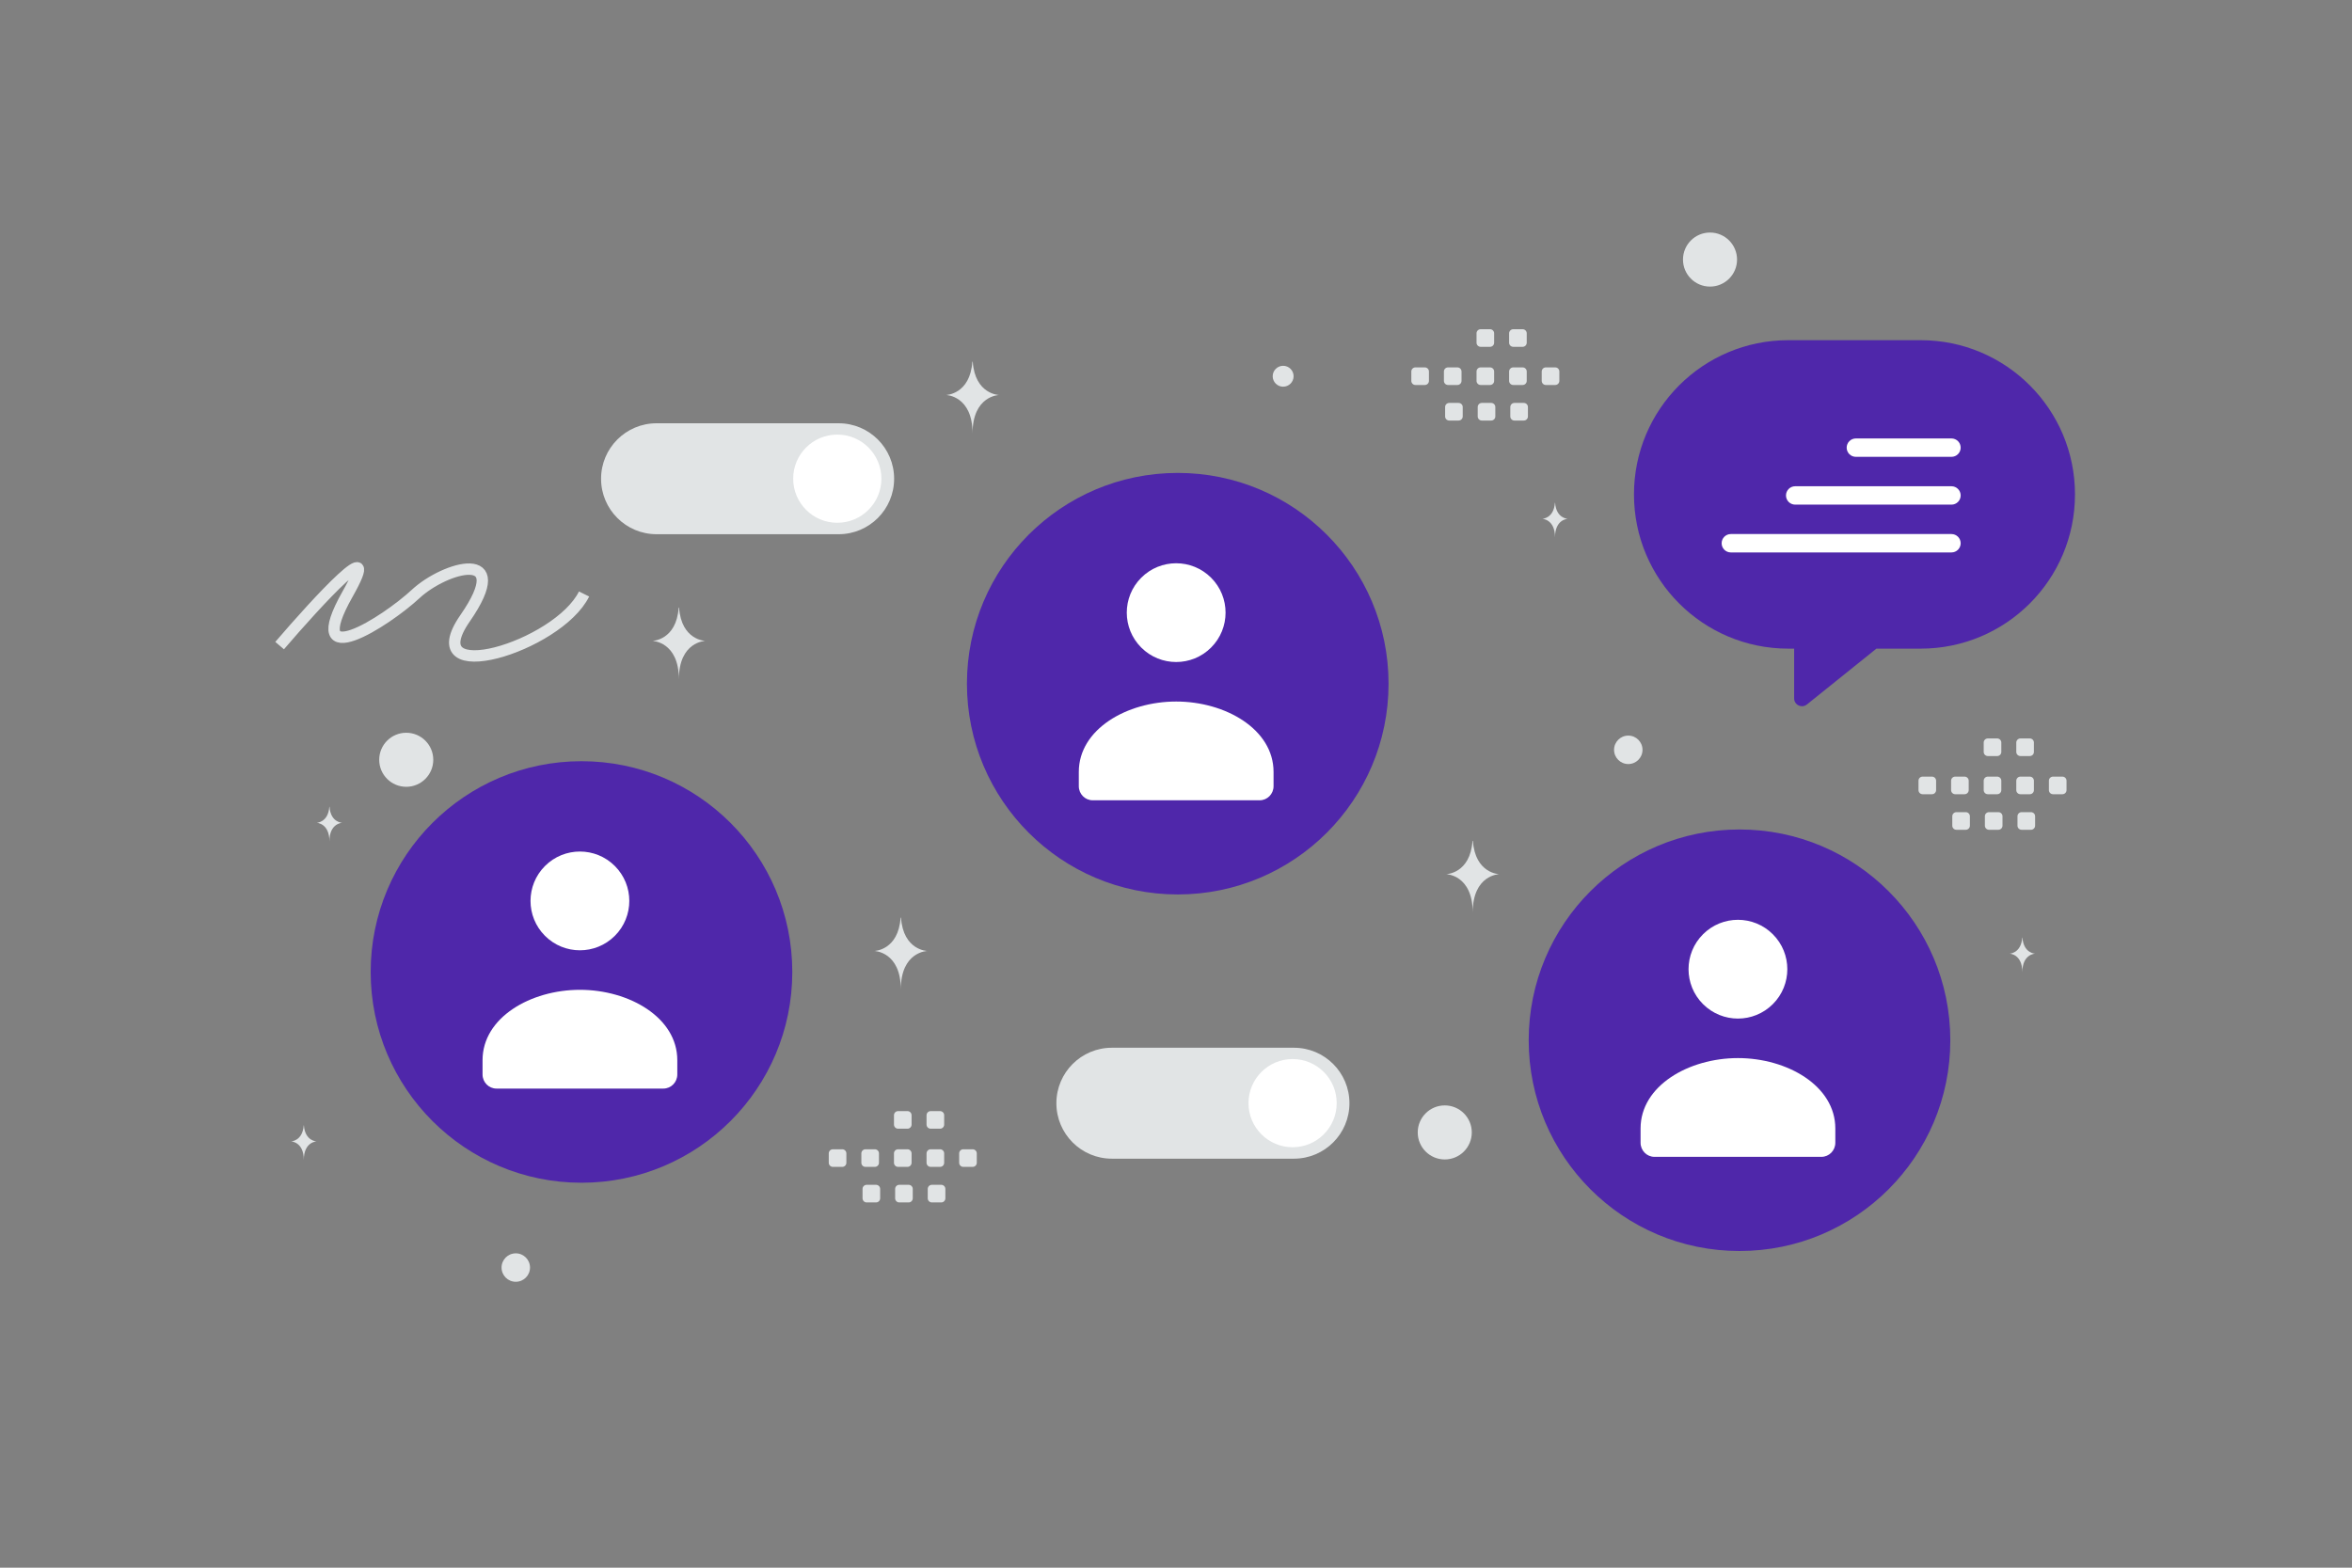 <svg width="900" height="600" viewBox="0 0 900 600" fill="none" xmlns="http://www.w3.org/2000/svg">
<rect x="0" y="0" width="900" height="600" fill="#808080" stroke="none"/>
<g clip-path="url(#clip0_1235_21335)">
<path d="M320.91 204.461C332.636 204.461 342.141 194.956 342.141 183.23C342.141 171.505 332.636 162 320.91 162H251.231C239.506 162 230 171.505 230 183.23C230 194.956 239.506 204.461 251.231 204.461H320.91Z" fill="#E1E4E5"/>
<path d="M320.39 200.081C329.71 200.081 337.265 192.526 337.265 183.206C337.265 173.885 329.71 166.33 320.39 166.33C311.07 166.33 303.514 173.885 303.514 183.206C303.514 192.526 311.07 200.081 320.39 200.081Z" fill="white"/>
<path d="M495.138 443.461C506.864 443.461 516.369 433.956 516.369 422.23C516.369 410.505 506.864 401 495.138 401H425.459C413.734 401 404.228 410.505 404.228 422.23C404.228 433.956 413.734 443.461 425.459 443.461H495.138Z" fill="#E1E4E5"/>
<path d="M494.618 439.081C503.938 439.081 511.493 431.526 511.493 422.206C511.493 412.886 503.938 405.33 494.618 405.33C485.298 405.33 477.742 412.886 477.742 422.206C477.742 431.526 485.298 439.081 494.618 439.081Z" fill="white"/>
<path d="M303.175 372.001C303.175 327.45 267.059 291.334 222.507 291.334C177.956 291.334 141.84 327.45 141.84 372.001C141.84 416.553 177.956 452.669 222.507 452.669C267.059 452.669 303.175 416.553 303.175 372.001Z" fill="#4F27AA"/>
<path fill-rule="evenodd" clip-rule="evenodd" d="M259.171 405.842V411.236C259.171 414.213 256.786 416.63 253.848 416.63H189.972C187.033 416.63 184.649 414.213 184.649 411.236V405.755C184.649 389.433 203.056 378.829 221.91 378.829C240.764 378.829 259.171 389.439 259.171 405.755M235.27 331.442C242.651 338.823 242.651 350.79 235.27 358.171C227.889 365.553 215.921 365.553 208.54 358.171C201.159 350.79 201.159 338.823 208.54 331.442C215.921 324.061 227.889 324.061 235.27 331.442Z" fill="white"/>
<path d="M746.295 398.132C746.295 353.581 710.179 317.465 665.627 317.465C621.076 317.465 584.96 353.581 584.96 398.132C584.96 442.684 621.076 478.8 665.627 478.8C710.179 478.8 746.295 442.684 746.295 398.132Z" fill="#4F27AA"/>
<path fill-rule="evenodd" clip-rule="evenodd" d="M702.292 431.973V437.367C702.292 440.344 699.907 442.761 696.969 442.761H633.092C630.154 442.761 627.769 440.344 627.769 437.367V431.886C627.769 415.564 646.176 404.959 665.03 404.959C683.885 404.959 702.292 415.569 702.292 431.886M678.39 357.573C685.771 364.954 685.771 376.921 678.39 384.302C671.009 391.684 659.042 391.684 651.661 384.302C644.279 376.921 644.279 364.954 651.661 357.573C659.042 350.192 671.009 350.192 678.39 357.573Z" fill="white"/>
<path d="M531.335 261.668C531.335 217.116 495.219 181 450.668 181C406.116 181 370 217.116 370 261.668C370 306.219 406.116 342.335 450.668 342.335C495.219 342.335 531.335 306.219 531.335 261.668Z" fill="#4F27AA"/>
<path fill-rule="evenodd" clip-rule="evenodd" d="M487.331 295.508V300.902C487.331 303.88 484.946 306.296 482.008 306.296H418.132C415.194 306.296 412.809 303.88 412.809 300.902V295.422C412.809 279.1 431.216 268.495 450.07 268.495C468.924 268.495 487.331 279.105 487.331 295.422M463.43 221.109C470.811 228.49 470.811 240.457 463.43 247.838C456.048 255.219 444.081 255.219 436.7 247.838C429.319 240.457 429.319 228.49 436.7 221.109C444.081 213.727 456.048 213.727 463.43 221.109Z" fill="white"/>
<path d="M259.701 232.543H259.848C260.722 245.103 269.927 245.296 269.927 245.296C269.927 245.296 259.777 245.497 259.777 260.01C259.777 245.497 249.626 245.296 249.626 245.296C249.626 245.296 258.827 245.103 259.701 232.543ZM563.462 321.82H563.609C564.483 334.38 573.688 334.573 573.688 334.573C573.688 334.573 563.537 334.775 563.537 349.287C563.537 334.775 553.387 334.573 553.387 334.573C553.387 334.573 562.588 334.38 563.462 321.82ZM344.623 351.217H344.771C345.644 363.776 354.85 363.97 354.85 363.97C354.85 363.97 344.699 364.171 344.699 378.683C344.699 364.171 334.548 363.97 334.548 363.97C334.548 363.97 343.75 363.776 344.623 351.217ZM372.075 138.426H372.223C373.096 150.985 382.302 151.179 382.302 151.179C382.302 151.179 372.151 151.38 372.151 165.892C372.151 151.38 362 151.179 362 151.179C362 151.179 371.202 150.985 372.075 138.426ZM594.993 192.415H595.064C595.486 198.477 599.929 198.57 599.929 198.57C599.929 198.57 595.029 198.667 595.029 205.672C595.029 198.667 590.13 198.57 590.13 198.57C590.13 198.57 594.571 198.477 594.993 192.415ZM126.016 308.755H126.088C126.509 314.818 130.952 314.911 130.952 314.911C130.952 314.911 126.053 315.008 126.053 322.013C126.053 315.008 121.154 314.911 121.154 314.911C121.154 314.911 125.595 314.818 126.016 308.755ZM116.218 430.695H116.289C116.711 436.757 121.154 436.851 121.154 436.851C121.154 436.851 116.254 436.948 116.254 443.952C116.254 436.948 111.355 436.851 111.355 436.851C111.355 436.851 115.796 436.757 116.218 430.695ZM773.822 358.838H773.893C774.315 364.9 778.758 364.993 778.758 364.993C778.758 364.993 773.858 365.09 773.858 372.095C773.858 365.09 768.959 364.993 768.959 364.993C768.959 364.993 773.4 364.9 773.822 358.838Z" fill="#E1E4E5"/>
<path fill-rule="evenodd" clip-rule="evenodd" d="M735.689 297.235H739.286C740.156 297.235 740.856 297.943 740.856 298.805V302.403C740.856 303.272 740.149 303.973 739.286 303.973H735.689C734.826 303.973 734.119 303.265 734.119 302.403V298.805C734.111 297.943 734.819 297.235 735.689 297.235ZM748.161 297.235H751.758C752.621 297.235 753.329 297.943 753.329 298.805V302.403C753.329 303.272 752.621 303.973 751.758 303.973H748.161C747.299 303.973 746.591 303.265 746.591 302.403V298.805C746.591 297.943 747.299 297.235 748.161 297.235ZM760.642 297.235H764.239C765.101 297.235 765.809 297.943 765.809 298.805V302.403C765.809 303.272 765.101 303.973 764.239 303.973H760.642C760.226 303.971 759.827 303.806 759.533 303.511C759.239 303.217 759.073 302.819 759.071 302.403V298.805C759.071 298.599 759.111 298.394 759.19 298.204C759.269 298.013 759.385 297.84 759.531 297.694C759.676 297.548 759.85 297.432 760.041 297.354C760.231 297.275 760.436 297.235 760.642 297.235ZM773.114 297.235H776.711C777.574 297.235 778.281 297.943 778.281 298.805V302.403C778.281 303.272 777.574 303.973 776.711 303.973H773.114C772.244 303.973 771.536 303.265 771.536 302.403V298.805C771.541 298.389 771.709 297.991 772.004 297.697C772.299 297.404 772.698 297.238 773.114 297.235ZM785.587 297.235H789.184C790.054 297.235 790.762 297.943 790.762 298.805V302.403C790.762 303.272 790.054 303.973 789.184 303.973H785.587C784.724 303.973 784.017 303.265 784.017 302.403V298.805C784.017 297.943 784.724 297.235 785.587 297.235ZM748.618 310.836H752.216C753.078 310.836 753.786 311.543 753.786 312.406V316.01C753.786 316.873 753.078 317.581 752.216 317.581H748.618C747.749 317.581 747.048 316.873 747.048 316.01V312.413C747.047 312.206 747.087 312.001 747.165 311.81C747.243 311.618 747.359 311.444 747.505 311.298C747.651 311.151 747.824 311.035 748.015 310.956C748.206 310.876 748.411 310.836 748.618 310.836ZM761.091 310.836H764.688C765.551 310.836 766.258 311.543 766.258 312.406V316.01C766.258 316.873 765.551 317.581 764.688 317.581H761.091C760.228 317.581 759.521 316.873 759.521 316.01V312.413C759.513 311.543 760.221 310.836 761.091 310.836ZM773.564 310.836H777.161C778.031 310.836 778.739 311.543 778.739 312.406V316.01C778.739 316.873 778.031 317.581 777.161 317.581H773.564C772.701 317.581 771.994 316.873 771.994 316.01V312.413C771.994 311.543 772.701 310.836 773.564 310.836ZM760.642 282.624H764.239C765.101 282.624 765.809 283.332 765.809 284.195V287.792C765.809 288.662 765.101 289.362 764.239 289.362H760.642C760.226 289.36 759.827 289.195 759.533 288.9C759.239 288.606 759.073 288.208 759.071 287.792V284.195C759.071 283.989 759.111 283.784 759.19 283.593C759.268 283.403 759.384 283.229 759.53 283.083C759.676 282.937 759.849 282.822 760.04 282.743C760.231 282.664 760.436 282.624 760.642 282.624ZM773.114 282.624H776.711C777.574 282.624 778.281 283.332 778.281 284.195V287.792C778.281 288.662 777.574 289.362 776.711 289.362H773.114C772.244 289.362 771.536 288.654 771.536 287.792V284.195C771.54 283.779 771.708 283.38 772.003 283.087C772.299 282.793 772.697 282.627 773.114 282.624ZM318.698 439.861H322.296C323.166 439.861 323.866 440.569 323.866 441.431V445.029C323.866 445.898 323.158 446.599 322.296 446.599H318.698C317.836 446.599 317.128 445.891 317.128 445.029V441.431C317.128 441.225 317.168 441.02 317.247 440.83C317.326 440.639 317.441 440.466 317.587 440.32C317.733 440.174 317.906 440.059 318.097 439.98C318.287 439.901 318.492 439.861 318.698 439.861ZM331.171 439.861H334.768C335.63 439.861 336.338 440.569 336.338 441.431V445.029C336.338 445.898 335.63 446.599 334.768 446.599H331.171C330.308 446.599 329.601 445.891 329.601 445.029V441.431C329.601 440.569 330.308 439.861 331.171 439.861ZM343.651 439.861H347.248C348.111 439.861 348.819 440.569 348.819 441.431V445.029C348.819 445.898 348.111 446.599 347.248 446.599H343.651C342.789 446.599 342.081 445.891 342.081 445.029V441.431C342.074 440.569 342.781 439.861 343.651 439.861ZM356.123 439.861H359.721C360.583 439.861 361.291 440.569 361.291 441.431V445.029C361.291 445.898 360.583 446.599 359.721 446.599H356.123C355.253 446.599 354.546 445.891 354.546 445.029V441.431C354.55 441.015 354.718 440.617 355.013 440.323C355.308 440.03 355.707 439.864 356.123 439.861ZM368.596 439.861H372.194C373.064 439.861 373.771 440.569 373.771 441.431V445.029C373.771 445.898 373.064 446.599 372.194 446.599H368.596C367.734 446.599 367.026 445.891 367.026 445.029V441.431C367.026 440.569 367.734 439.861 368.596 439.861ZM331.628 453.462H335.225C336.088 453.462 336.795 454.169 336.795 455.032V458.636C336.795 459.499 336.088 460.207 335.225 460.207H331.628C330.758 460.207 330.058 459.499 330.058 458.636V455.039C330.05 454.169 330.758 453.462 331.628 453.462ZM344.1 453.462H347.697C348.56 453.462 349.268 454.169 349.268 455.032V458.636C349.268 459.499 348.56 460.207 347.697 460.207H344.1C343.238 460.207 342.53 459.499 342.53 458.636V455.039C342.523 454.169 343.23 453.462 344.1 453.462ZM356.573 453.462H360.171C361.04 453.462 361.748 454.169 361.748 455.032V458.636C361.748 459.499 361.04 460.207 360.171 460.207H356.573C355.711 460.207 355.003 459.499 355.003 458.636V455.039C355.003 454.169 355.711 453.462 356.573 453.462ZM343.651 425.25H347.248C348.111 425.25 348.819 425.958 348.819 426.821V430.418C348.819 431.288 348.111 431.988 347.248 431.988H343.651C342.789 431.988 342.081 431.28 342.081 430.418V426.821C342.08 426.615 342.121 426.41 342.199 426.219C342.278 426.029 342.394 425.855 342.54 425.709C342.685 425.563 342.859 425.448 343.049 425.369C343.24 425.29 343.445 425.25 343.651 425.25ZM356.123 425.25H359.721C360.583 425.25 361.291 425.958 361.291 426.821V430.418C361.291 431.288 360.583 431.988 359.721 431.988H356.123C355.253 431.988 354.546 431.28 354.546 430.418V426.821C354.55 426.405 354.718 426.007 355.013 425.713C355.308 425.419 355.707 425.253 356.123 425.25ZM541.618 140.611H545.215C546.085 140.611 546.785 141.318 546.785 142.181V145.778C546.785 146.648 546.077 147.348 545.215 147.348H541.618C540.755 147.348 540.048 146.641 540.048 145.778V142.181C540.04 141.318 540.748 140.611 541.618 140.611ZM554.09 140.611H557.687C558.549 140.611 559.257 141.318 559.257 142.181V145.778C559.257 146.648 558.549 147.348 557.687 147.348H554.09C553.674 147.347 553.275 147.181 552.981 146.887C552.687 146.593 552.521 146.194 552.519 145.778V142.181C552.519 141.318 553.227 140.611 554.09 140.611ZM566.57 140.611H570.167C571.03 140.611 571.738 141.318 571.738 142.181V145.778C571.738 146.648 571.03 147.348 570.167 147.348H566.57C565.708 147.348 565 146.641 565 145.778V142.181C564.993 141.318 565.7 140.611 566.57 140.611ZM579.042 140.611H582.64C583.502 140.611 584.21 141.318 584.21 142.181V145.778C584.21 146.648 583.502 147.348 582.64 147.348H579.042C578.172 147.348 577.465 146.641 577.465 145.778V142.181C577.469 141.765 577.637 141.367 577.932 141.073C578.227 140.78 578.626 140.614 579.042 140.611ZM591.515 140.611H595.113C595.983 140.611 596.69 141.318 596.69 142.181V145.778C596.69 146.648 595.983 147.348 595.113 147.348H591.515C590.653 147.348 589.945 146.641 589.945 145.778V142.181C589.945 141.318 590.653 140.611 591.515 140.611ZM554.547 154.211H558.144C559.007 154.211 559.715 154.919 559.715 155.781V159.386C559.715 160.248 559.007 160.956 558.144 160.956H554.547C553.677 160.956 552.977 160.248 552.977 159.386V155.789C552.97 154.919 553.677 154.211 554.547 154.211ZM567.019 154.211H570.617C571.479 154.211 572.187 154.919 572.187 155.781V159.386C572.187 160.248 571.479 160.956 570.617 160.956H567.019C566.157 160.956 565.449 160.248 565.449 159.386V155.789C565.442 154.919 566.149 154.211 567.019 154.211ZM579.492 154.211H583.09C583.96 154.211 584.667 154.919 584.667 155.781V159.386C584.667 160.248 583.96 160.956 583.09 160.956H579.492C578.63 160.956 577.922 160.248 577.922 159.386V155.789C577.922 154.919 578.63 154.211 579.492 154.211ZM566.57 126H570.167C571.03 126 571.738 126.708 571.738 127.57V131.167C571.738 132.037 571.03 132.738 570.167 132.738H566.57C565.708 132.738 565 132.03 565 131.167V127.57C564.993 126.708 565.7 126 566.57 126ZM579.042 126H582.64C583.502 126 584.21 126.708 584.21 127.57V131.167C584.21 132.037 583.502 132.738 582.64 132.738H579.042C578.172 132.738 577.465 132.03 577.465 131.167V127.57C577.469 127.154 577.637 126.756 577.932 126.462C578.227 126.169 578.626 126.003 579.042 126Z" fill="#E1E4E5"/>
<path d="M107 247.087C121.587 230.048 147.212 202.244 133.019 227.338C115.279 258.705 147.803 237.793 159.039 227.338C170.274 216.882 196.885 209.331 177.962 236.632C159.039 263.932 213.443 247.668 223.496 227.338" stroke="#E1E4E5" stroke-width="4.355"/>
<path fill-rule="evenodd" clip-rule="evenodd" d="M625.244 189.226C625.244 156.626 651.672 130.199 684.272 130.199H734.973C767.573 130.199 794 156.626 794 189.226C794 221.826 767.573 248.254 734.973 248.254H718.011L691.423 269.62C689.455 271.202 686.531 269.801 686.531 267.275V248.254H684.272C651.672 248.254 625.244 221.826 625.244 189.226Z" fill="#4F27AA"/>
<path d="M710.151 167.809H746.738C748.681 167.809 750.256 169.384 750.256 171.327C750.256 173.27 748.681 174.845 746.738 174.845H710.151C708.208 174.845 706.633 173.27 706.633 171.327C706.633 169.384 708.208 167.809 710.151 167.809Z" fill="white"/>
<path d="M686.932 186.102H746.738C748.681 186.102 750.256 187.677 750.256 189.62C750.256 191.562 748.681 193.138 746.738 193.138H686.932C684.989 193.138 683.414 191.562 683.414 189.62C683.414 187.677 684.989 186.102 686.932 186.102Z" fill="white"/>
<path d="M662.306 204.396H746.738C748.681 204.396 750.256 205.972 750.256 207.914C750.256 209.857 748.681 211.432 746.738 211.432H662.306C660.363 211.432 658.788 209.857 658.788 207.914C658.788 205.972 660.363 204.396 662.306 204.396Z" fill="white"/>
<path d="M654.343 109.686C648.631 109.686 644 105.055 644 99.343C644 93.631 648.631 89 654.343 89C660.055 89 664.686 93.631 664.686 99.343C664.686 105.055 660.055 109.686 654.343 109.686Z" fill="#E1E4E5"/>
<path d="M491 148C488.791 148 487 146.209 487 144C487 141.791 488.791 140 491 140C493.209 140 495 141.791 495 144C495 146.209 493.209 148 491 148Z" fill="#E1E4E5"/>
<path d="M155.449 301.133C149.737 301.133 145.106 296.503 145.106 290.79C145.106 285.078 149.737 280.447 155.449 280.447C161.161 280.447 165.792 285.078 165.792 290.79C165.792 296.503 161.161 301.133 155.449 301.133Z" fill="#E1E4E5"/>
<path d="M552.842 443.758C547.13 443.758 542.499 439.128 542.499 433.415C542.499 427.703 547.13 423.072 552.842 423.072C558.554 423.072 563.185 427.703 563.185 433.415C563.185 439.128 558.554 443.758 552.842 443.758Z" fill="#E1E4E5"/>
<path d="M623.067 292.423C620.06 292.423 617.623 289.986 617.623 286.979C617.623 283.973 620.06 281.535 623.067 281.535C626.073 281.535 628.511 283.973 628.511 286.979C628.511 289.986 626.073 292.423 623.067 292.423Z" fill="#E1E4E5"/>
<path d="M197.366 490.575C194.359 490.575 191.922 488.138 191.922 485.131C191.922 482.125 194.359 479.688 197.366 479.688C200.373 479.688 202.81 482.125 202.81 485.131C202.81 488.138 200.373 490.575 197.366 490.575Z" fill="#E1E4E5"/>
</g>
<defs>
<clipPath id="clip0_1235_21335">
<rect width="900" height="600" fill="white"/>
</clipPath>
</defs>
</svg>
